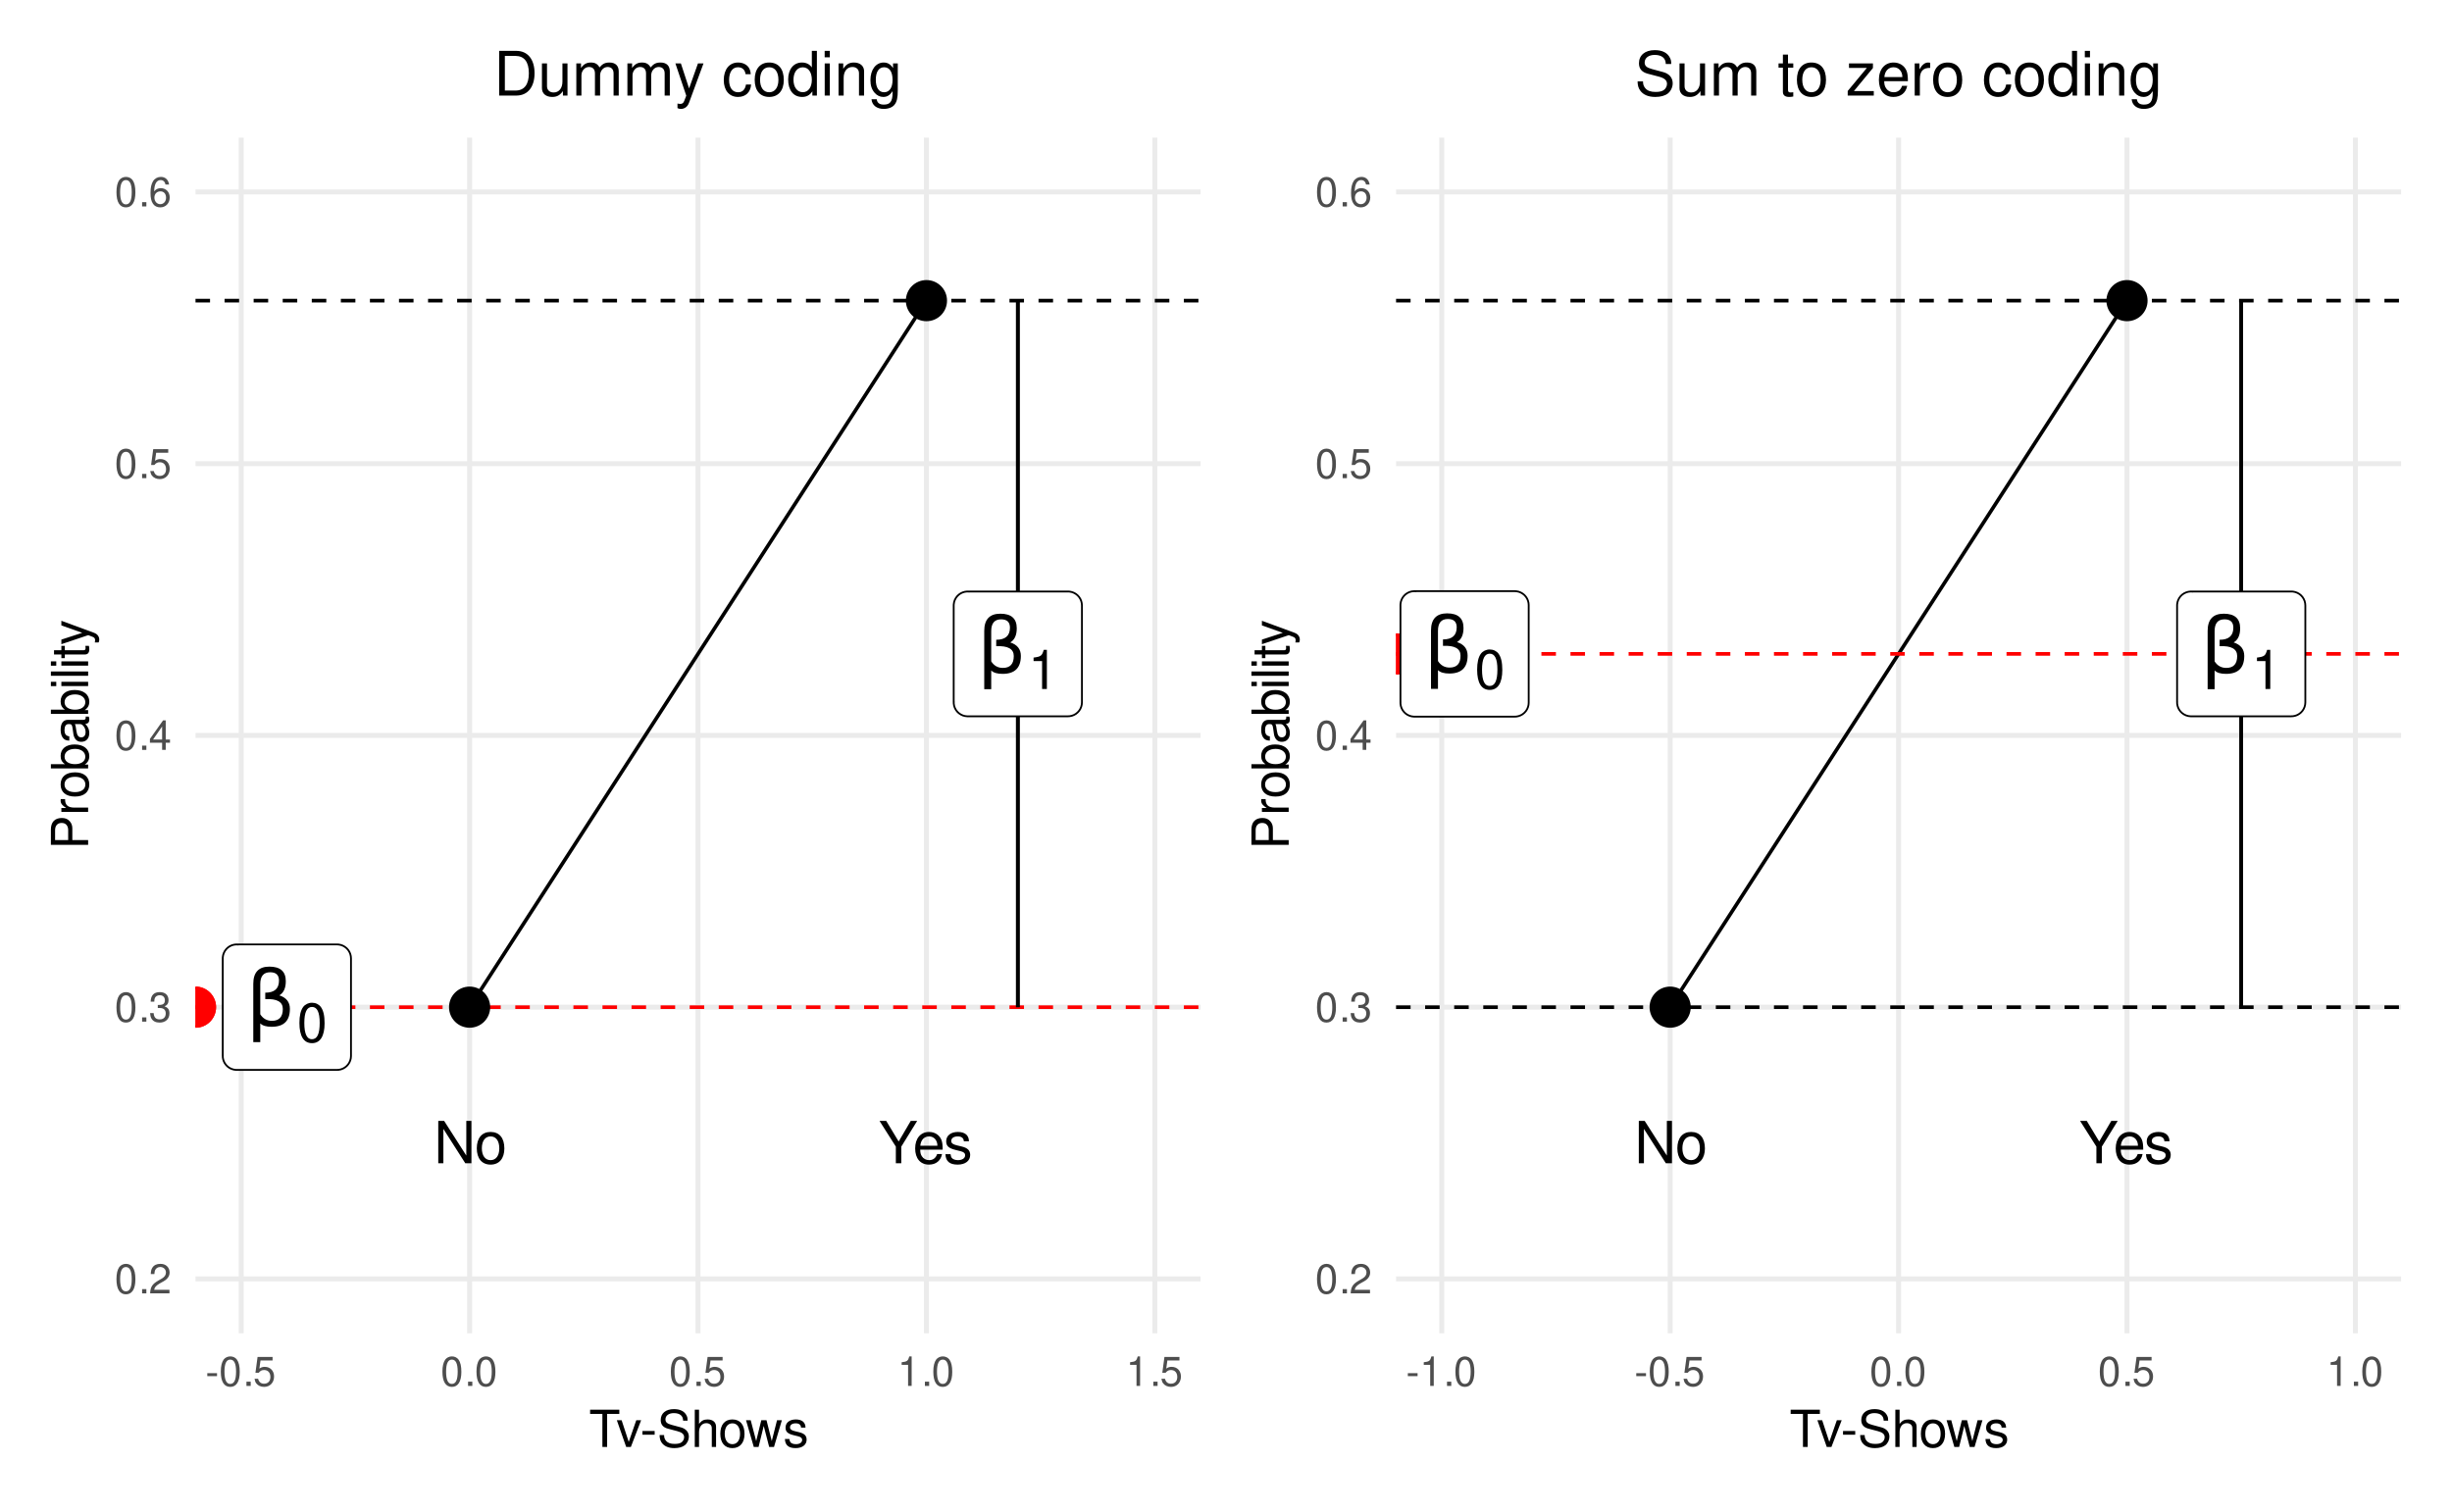 <?xml version="1.0" encoding="UTF-8"?>
<svg xmlns="http://www.w3.org/2000/svg" xmlns:xlink="http://www.w3.org/1999/xlink" width="720pt" height="444pt" viewBox="0 0 720 444" version="1.1">
<defs>
<g>
<symbol overflow="visible" id="glyph0-0">
<path style="stroke:none;" d=""/>
</symbol>
<symbol overflow="visible" id="glyph0-1">
<path style="stroke:none;" d="M 6.609 -4.891 L 11.281 -12.453 L 9.391 -12.453 L 5.844 -6.391 L 2.188 -12.453 L 0.219 -12.453 L 5.016 -4.891 L 5.016 0 L 6.609 0 Z M 6.609 -4.891 "/>
</symbol>
<symbol overflow="visible" id="glyph0-2">
<path style="stroke:none;" d="M 8.766 -4 C 8.766 -5.359 8.656 -6.188 8.406 -6.844 C 7.828 -8.312 6.453 -9.203 4.781 -9.203 C 2.281 -9.203 0.688 -7.312 0.688 -4.359 C 0.688 -1.406 2.219 0.391 4.75 0.391 C 6.797 0.391 8.219 -0.766 8.578 -2.719 L 7.141 -2.719 C 6.75 -1.531 5.938 -0.922 4.797 -0.922 C 3.891 -0.922 3.125 -1.328 2.641 -2.078 C 2.312 -2.594 2.188 -3.109 2.172 -4 Z M 2.203 -5.156 C 2.328 -6.812 3.328 -7.891 4.766 -7.891 C 6.219 -7.891 7.219 -6.766 7.219 -5.156 Z M 2.203 -5.156 "/>
</symbol>
<symbol overflow="visible" id="glyph0-3">
<path style="stroke:none;" d="M 7.484 -6.453 C 7.469 -8.219 6.297 -9.203 4.234 -9.203 C 2.156 -9.203 0.797 -8.125 0.797 -6.469 C 0.797 -5.078 1.516 -4.406 3.641 -3.891 L 4.969 -3.562 C 5.953 -3.328 6.359 -2.969 6.359 -2.344 C 6.359 -1.484 5.516 -0.922 4.266 -0.922 C 3.5 -0.922 2.859 -1.141 2.5 -1.516 C 2.266 -1.781 2.172 -2.031 2.078 -2.672 L 0.578 -2.672 C 0.656 -0.594 1.812 0.391 4.156 0.391 C 6.406 0.391 7.844 -0.719 7.844 -2.438 C 7.844 -3.781 7.094 -4.516 5.312 -4.938 L 3.938 -5.266 C 2.781 -5.531 2.281 -5.906 2.281 -6.547 C 2.281 -7.375 3.016 -7.891 4.188 -7.891 C 5.328 -7.891 5.938 -7.391 5.984 -6.453 Z M 7.484 -6.453 "/>
</symbol>
<symbol overflow="visible" id="glyph0-4">
<path style="stroke:none;" d="M 11.031 -12.453 L 9.531 -12.453 L 9.531 -2.266 L 3.016 -12.453 L 1.297 -12.453 L 1.297 0 L 2.797 0 L 2.797 -10.094 L 9.234 0 L 11.031 0 Z M 11.031 -12.453 "/>
</symbol>
<symbol overflow="visible" id="glyph0-5">
<path style="stroke:none;" d="M 4.641 -9.203 C 2.125 -9.203 0.609 -7.406 0.609 -4.406 C 0.609 -1.391 2.125 0.391 4.656 0.391 C 7.188 0.391 8.703 -1.406 8.703 -4.344 C 8.703 -7.453 7.234 -9.203 4.641 -9.203 Z M 4.656 -7.891 C 6.266 -7.891 7.219 -6.578 7.219 -4.359 C 7.219 -2.234 6.234 -0.922 4.656 -0.922 C 3.078 -0.922 2.094 -2.234 2.094 -4.406 C 2.094 -6.578 3.078 -7.891 4.656 -7.891 Z M 4.656 -7.891 "/>
</symbol>
<symbol overflow="visible" id="glyph1-0">
<path style="stroke:none;" d="M 1.141 4.031 L 1.141 -16.047 L 12.516 -16.047 L 12.516 4.031 Z M 2.406 2.75 L 11.25 2.75 L 11.25 -14.766 L 2.406 -14.766 Z M 2.406 2.75 "/>
</symbol>
<symbol overflow="visible" id="glyph1-1">
<path style="stroke:none;" d="M 4.188 -0.766 L 4.188 4.734 L 2.141 4.734 L 2.141 -12.375 C 2.141 -15.75 3.719 -17.438 6.875 -17.438 C 10.082 -17.438 11.688 -16.008 11.688 -13.156 C 11.688 -11.125 11.051 -9.738 9.781 -9 C 11.852 -8.332 12.891 -7.008 12.891 -5.031 C 12.891 -1.52 11.102 0.234 7.531 0.234 C 5.969 0.234 4.852 -0.098 4.188 -0.766 Z M 4.188 -3.438 C 5.008 -2.156 6.148 -1.516 7.609 -1.516 C 9.742 -1.516 10.812 -2.676 10.812 -5 C 10.812 -7.094 9.094 -8.055 5.656 -7.891 L 5.656 -9.781 C 8.344 -9.781 9.688 -10.969 9.688 -13.344 C 9.688 -14.969 8.82 -15.781 7.094 -15.781 C 5.156 -15.781 4.188 -14.625 4.188 -12.312 Z M 4.188 -3.438 "/>
</symbol>
<symbol overflow="visible" id="glyph2-0">
<path style="stroke:none;" d=""/>
</symbol>
<symbol overflow="visible" id="glyph2-1">
<path style="stroke:none;" d="M 4.391 -11.516 C 3.328 -11.516 2.375 -11.047 1.781 -10.266 C 1.047 -9.25 0.688 -7.719 0.688 -5.578 C 0.688 -1.688 1.953 0.359 4.391 0.359 C 6.781 0.359 8.078 -1.688 8.078 -5.484 C 8.078 -7.719 7.734 -9.219 6.984 -10.266 C 6.391 -11.062 5.453 -11.516 4.391 -11.516 Z M 4.391 -10.281 C 5.891 -10.281 6.641 -8.734 6.641 -5.609 C 6.641 -2.328 5.906 -0.797 4.344 -0.797 C 2.875 -0.797 2.125 -2.391 2.125 -5.562 C 2.125 -8.734 2.875 -10.281 4.391 -10.281 Z M 4.391 -10.281 "/>
</symbol>
<symbol overflow="visible" id="glyph2-2">
<path style="stroke:none;" d="M 4.125 -8.203 L 4.125 0 L 5.531 0 L 5.531 -11.516 L 4.609 -11.516 C 4.109 -9.75 3.797 -9.516 1.625 -9.234 L 1.625 -8.203 Z M 4.125 -8.203 "/>
</symbol>
<symbol overflow="visible" id="glyph3-0">
<path style="stroke:none;" d=""/>
</symbol>
<symbol overflow="visible" id="glyph3-1">
<path style="stroke:none;" d="M 3.297 -8.672 C 2.516 -8.672 1.781 -8.312 1.344 -7.734 C 0.797 -6.953 0.516 -5.812 0.516 -4.203 C 0.516 -1.266 1.469 0.281 3.297 0.281 C 5.094 0.281 6.078 -1.266 6.078 -4.125 C 6.078 -5.812 5.812 -6.938 5.25 -7.734 C 4.812 -8.328 4.109 -8.672 3.297 -8.672 Z M 3.297 -7.734 C 4.438 -7.734 5 -6.578 5 -4.219 C 5 -1.75 4.453 -0.594 3.281 -0.594 C 2.156 -0.594 1.594 -1.797 1.594 -4.188 C 1.594 -6.578 2.156 -7.734 3.297 -7.734 Z M 3.297 -7.734 "/>
</symbol>
<symbol overflow="visible" id="glyph3-2">
<path style="stroke:none;" d="M 2.297 -1.25 L 1.047 -1.25 L 1.047 0 L 2.297 0 Z M 2.297 -1.25 "/>
</symbol>
<symbol overflow="visible" id="glyph3-3">
<path style="stroke:none;" d="M 6.078 -1.047 L 1.594 -1.047 C 1.703 -1.766 2.094 -2.219 3.125 -2.859 L 4.328 -3.531 C 5.516 -4.188 6.125 -5.078 6.125 -6.141 C 6.125 -6.859 5.844 -7.531 5.344 -8 C 4.844 -8.453 4.219 -8.672 3.406 -8.672 C 2.328 -8.672 1.531 -8.297 1.062 -7.547 C 0.75 -7.094 0.625 -6.547 0.594 -5.672 L 1.656 -5.672 C 1.688 -6.266 1.766 -6.609 1.906 -6.906 C 2.188 -7.422 2.734 -7.75 3.375 -7.75 C 4.328 -7.75 5.047 -7.062 5.047 -6.125 C 5.047 -5.422 4.656 -4.828 3.906 -4.391 L 2.797 -3.75 C 1.016 -2.719 0.5 -1.906 0.406 -0.016 L 6.078 -0.016 Z M 6.078 -1.047 "/>
</symbol>
<symbol overflow="visible" id="glyph3-4">
<path style="stroke:none;" d="M 2.656 -4 L 3.234 -4 C 4.375 -4 4.984 -3.453 4.984 -2.406 C 4.984 -1.312 4.328 -0.656 3.234 -0.656 C 2.078 -0.656 1.516 -1.25 1.438 -2.516 L 0.391 -2.516 C 0.438 -1.828 0.547 -1.375 0.75 -0.984 C 1.203 -0.141 2.031 0.281 3.188 0.281 C 4.938 0.281 6.078 -0.781 6.078 -2.422 C 6.078 -3.531 5.656 -4.125 4.625 -4.484 C 5.422 -4.812 5.812 -5.406 5.812 -6.281 C 5.812 -7.781 4.844 -8.672 3.234 -8.672 C 1.516 -8.672 0.594 -7.719 0.562 -5.875 L 1.625 -5.875 C 1.625 -6.406 1.688 -6.703 1.812 -6.969 C 2.047 -7.469 2.578 -7.75 3.234 -7.75 C 4.172 -7.75 4.734 -7.188 4.734 -6.25 C 4.734 -5.641 4.531 -5.266 4.062 -5.062 C 3.766 -4.938 3.391 -4.891 2.656 -4.891 Z M 2.656 -4 "/>
</symbol>
<symbol overflow="visible" id="glyph3-5">
<path style="stroke:none;" d="M 3.922 -2.094 L 3.922 0 L 4.984 0 L 4.984 -2.094 L 6.234 -2.094 L 6.234 -3.047 L 4.984 -3.047 L 4.984 -8.672 L 4.203 -8.672 L 0.344 -3.219 L 0.344 -2.094 Z M 3.922 -3.047 L 1.266 -3.047 L 3.922 -6.875 Z M 3.922 -3.047 "/>
</symbol>
<symbol overflow="visible" id="glyph3-6">
<path style="stroke:none;" d="M 5.719 -8.516 L 1.312 -8.516 L 0.688 -3.875 L 1.656 -3.875 C 2.141 -4.469 2.562 -4.672 3.234 -4.672 C 4.375 -4.672 5.078 -3.891 5.078 -2.625 C 5.078 -1.406 4.375 -0.656 3.219 -0.656 C 2.297 -0.656 1.734 -1.125 1.469 -2.094 L 0.422 -2.094 C 0.562 -1.391 0.688 -1.062 0.938 -0.75 C 1.422 -0.094 2.281 0.281 3.234 0.281 C 4.953 0.281 6.156 -0.969 6.156 -2.766 C 6.156 -4.453 5.047 -5.609 3.406 -5.609 C 2.812 -5.609 2.328 -5.453 1.844 -5.094 L 2.172 -7.469 L 5.719 -7.469 Z M 5.719 -8.516 "/>
</symbol>
<symbol overflow="visible" id="glyph3-7">
<path style="stroke:none;" d="M 5.969 -6.422 C 5.766 -7.844 4.859 -8.672 3.562 -8.672 C 2.625 -8.672 1.781 -8.219 1.281 -7.438 C 0.75 -6.594 0.516 -5.531 0.516 -3.953 C 0.516 -2.5 0.719 -1.578 1.234 -0.797 C 1.688 -0.094 2.438 0.281 3.375 0.281 C 4.984 0.281 6.156 -0.938 6.156 -2.625 C 6.156 -4.219 5.078 -5.359 3.547 -5.359 C 2.719 -5.359 2.047 -5.047 1.594 -4.406 C 1.609 -6.547 2.281 -7.734 3.484 -7.734 C 4.234 -7.734 4.75 -7.266 4.922 -6.422 Z M 3.422 -4.422 C 4.438 -4.422 5.078 -3.703 5.078 -2.547 C 5.078 -1.453 4.359 -0.656 3.391 -0.656 C 2.406 -0.656 1.656 -1.484 1.656 -2.594 C 1.656 -3.672 2.375 -4.422 3.422 -4.422 Z M 3.422 -4.422 "/>
</symbol>
<symbol overflow="visible" id="glyph3-8">
<path style="stroke:none;" d="M 3.406 -3.75 L 0.547 -3.75 L 0.547 -2.875 L 3.406 -2.875 Z M 3.406 -3.75 "/>
</symbol>
<symbol overflow="visible" id="glyph3-9">
<path style="stroke:none;" d="M 3.109 -6.188 L 3.109 0 L 4.156 0 L 4.156 -8.672 L 3.469 -8.672 C 3.094 -7.344 2.859 -7.156 1.219 -6.953 L 1.219 -6.188 Z M 3.109 -6.188 "/>
</symbol>
<symbol overflow="visible" id="glyph4-0">
<path style="stroke:none;" d=""/>
</symbol>
<symbol overflow="visible" id="glyph4-1">
<path style="stroke:none;" d="M 5.312 -9.703 L 8.891 -9.703 L 8.891 -10.938 L 0.312 -10.938 L 0.312 -9.703 L 3.922 -9.703 L 3.922 0 L 5.312 0 Z M 5.312 -9.703 "/>
</symbol>
<symbol overflow="visible" id="glyph4-2">
<path style="stroke:none;" d="M 4.281 0 L 7.297 -7.859 L 5.875 -7.859 L 3.656 -1.484 L 1.562 -7.859 L 0.156 -7.859 L 2.906 0 Z M 4.281 0 "/>
</symbol>
<symbol overflow="visible" id="glyph4-3">
<path style="stroke:none;" d="M 4.266 -4.688 L 0.688 -4.688 L 0.688 -3.594 L 4.266 -3.594 Z M 4.266 -4.688 "/>
</symbol>
<symbol overflow="visible" id="glyph4-4">
<path style="stroke:none;" d="M 8.938 -7.719 C 8.938 -8.469 8.891 -8.688 8.656 -9.188 C 8.062 -10.453 6.781 -11.109 4.938 -11.109 C 2.531 -11.109 1.047 -9.891 1.047 -7.906 C 1.047 -6.562 1.75 -5.734 3.188 -5.359 L 5.906 -4.641 C 7.312 -4.281 7.922 -3.719 7.922 -2.859 C 7.922 -2.281 7.609 -1.688 7.141 -1.344 C 6.703 -1.031 6.016 -0.891 5.125 -0.891 C 3.938 -0.891 3.141 -1.172 2.609 -1.797 C 2.203 -2.281 2.031 -2.812 2.047 -3.484 L 0.719 -3.484 C 0.734 -2.469 0.938 -1.812 1.359 -1.219 C 2.109 -0.188 3.375 0.344 5.047 0.344 C 6.344 0.344 7.406 0.047 8.109 -0.5 C 8.844 -1.078 9.312 -2.062 9.312 -3 C 9.312 -4.344 8.469 -5.344 6.984 -5.75 L 4.25 -6.484 C 2.922 -6.844 2.438 -7.266 2.438 -8.094 C 2.438 -9.203 3.422 -9.938 4.891 -9.938 C 6.625 -9.938 7.609 -9.172 7.625 -7.719 Z M 8.938 -7.719 "/>
</symbol>
<symbol overflow="visible" id="glyph4-5">
<path style="stroke:none;" d="M 1.047 -10.938 L 1.047 0 L 2.297 0 L 2.297 -4.328 C 2.297 -5.938 3.141 -6.984 4.422 -6.984 C 4.844 -6.984 5.234 -6.875 5.531 -6.641 C 5.891 -6.375 6.047 -6 6.047 -5.438 L 6.047 0 L 7.297 0 L 7.297 -5.938 C 7.297 -7.266 6.344 -8.078 4.812 -8.078 C 3.703 -8.078 3.031 -7.734 2.297 -6.781 L 2.297 -10.938 Z M 1.047 -10.938 "/>
</symbol>
<symbol overflow="visible" id="glyph4-6">
<path style="stroke:none;" d="M 4.078 -8.078 C 1.859 -8.078 0.547 -6.516 0.547 -3.875 C 0.547 -1.219 1.859 0.344 4.094 0.344 C 6.312 0.344 7.656 -1.234 7.656 -3.812 C 7.656 -6.547 6.359 -8.078 4.078 -8.078 Z M 4.094 -6.938 C 5.5 -6.938 6.344 -5.781 6.344 -3.828 C 6.344 -1.969 5.469 -0.812 4.094 -0.812 C 2.703 -0.812 1.844 -1.969 1.844 -3.875 C 1.844 -5.781 2.703 -6.938 4.094 -6.938 Z M 4.094 -6.938 "/>
</symbol>
<symbol overflow="visible" id="glyph4-7">
<path style="stroke:none;" d="M 8.312 0 L 10.625 -7.859 L 9.203 -7.859 L 7.656 -1.734 L 6.109 -7.859 L 4.578 -7.859 L 3.078 -1.734 L 1.469 -7.859 L 0.094 -7.859 L 2.375 0 L 3.781 0 L 5.297 -6.172 L 6.891 0 Z M 8.312 0 "/>
</symbol>
<symbol overflow="visible" id="glyph4-8">
<path style="stroke:none;" d="M 6.562 -5.672 C 6.562 -7.219 5.531 -8.078 3.719 -8.078 C 1.891 -8.078 0.703 -7.141 0.703 -5.688 C 0.703 -4.453 1.328 -3.875 3.188 -3.422 L 4.359 -3.141 C 5.234 -2.922 5.578 -2.609 5.578 -2.062 C 5.578 -1.312 4.844 -0.812 3.75 -0.812 C 3.078 -0.812 2.5 -1 2.188 -1.328 C 2 -1.562 1.906 -1.781 1.828 -2.344 L 0.516 -2.344 C 0.562 -0.531 1.594 0.344 3.641 0.344 C 5.625 0.344 6.891 -0.625 6.891 -2.141 C 6.891 -3.312 6.219 -3.953 4.672 -4.328 L 3.469 -4.625 C 2.438 -4.859 2.016 -5.188 2.016 -5.75 C 2.016 -6.484 2.656 -6.938 3.672 -6.938 C 4.688 -6.938 5.219 -6.5 5.25 -5.672 Z M 6.562 -5.672 "/>
</symbol>
<symbol overflow="visible" id="glyph5-0">
<path style="stroke:none;" d=""/>
</symbol>
<symbol overflow="visible" id="glyph5-1">
<path style="stroke:none;" d="M -4.641 -2.766 L -4.641 -6.188 C -4.641 -7.047 -4.891 -7.719 -5.422 -8.312 C -6.016 -8.969 -6.719 -9.25 -7.719 -9.25 C -9.781 -9.25 -10.938 -8.047 -10.938 -5.875 L -10.938 -1.359 L 0 -1.359 L 0 -2.766 Z M -5.859 -2.766 L -9.703 -2.766 L -9.703 -5.672 C -9.703 -7 -8.984 -7.797 -7.781 -7.797 C -6.578 -7.797 -5.859 -7 -5.859 -5.672 Z M -5.859 -2.766 "/>
</symbol>
<symbol overflow="visible" id="glyph5-2">
<path style="stroke:none;" d="M -7.859 -1.031 L 0 -1.031 L 0 -2.297 L -4.078 -2.297 C -5.969 -2.312 -6.812 -3.094 -6.766 -4.812 L -8.047 -4.812 C -8.062 -4.609 -8.078 -4.484 -8.078 -4.328 C -8.078 -3.531 -7.609 -2.906 -6.438 -2.188 L -7.859 -2.188 Z M -7.859 -1.031 "/>
</symbol>
<symbol overflow="visible" id="glyph5-3">
<path style="stroke:none;" d="M -8.078 -4.078 C -8.078 -1.859 -6.516 -0.547 -3.875 -0.547 C -1.219 -0.547 0.344 -1.859 0.344 -4.094 C 0.344 -6.312 -1.234 -7.656 -3.812 -7.656 C -6.547 -7.656 -8.078 -6.359 -8.078 -4.078 Z M -6.938 -4.094 C -6.938 -5.5 -5.781 -6.344 -3.828 -6.344 C -1.969 -6.344 -0.812 -5.469 -0.812 -4.094 C -0.812 -2.703 -1.969 -1.844 -3.875 -1.844 C -5.781 -1.844 -6.938 -2.703 -6.938 -4.094 Z M -6.938 -4.094 "/>
</symbol>
<symbol overflow="visible" id="glyph5-4">
<path style="stroke:none;" d="M -10.938 -0.812 L 0 -0.812 L 0 -1.938 L -1 -1.938 C -0.094 -2.531 0.344 -3.328 0.344 -4.422 C 0.344 -6.5 -1.344 -7.844 -3.953 -7.844 C -6.516 -7.844 -8.078 -6.562 -8.078 -4.484 C -8.078 -3.406 -7.688 -2.641 -6.797 -2.062 L -10.938 -2.062 Z M -6.922 -4.25 C -6.922 -5.641 -5.703 -6.547 -3.828 -6.547 C -2.047 -6.547 -0.828 -5.609 -0.828 -4.25 C -0.828 -2.906 -2.031 -2.062 -3.875 -2.062 C -5.719 -2.062 -6.922 -2.906 -6.922 -4.25 Z M -6.922 -4.25 "/>
</symbol>
<symbol overflow="visible" id="glyph5-5">
<path style="stroke:none;" d="M -0.734 -8.031 C -0.703 -7.891 -0.703 -7.828 -0.703 -7.75 C -0.703 -7.312 -0.938 -7.078 -1.312 -7.078 L -5.938 -7.078 C -7.328 -7.078 -8.078 -6.062 -8.078 -4.125 C -8.078 -2.969 -7.75 -2.062 -7.172 -1.516 C -6.766 -1.156 -6.312 -1 -5.531 -0.969 L -5.531 -2.234 C -6.5 -2.344 -6.938 -2.906 -6.938 -4.078 C -6.938 -5.219 -6.516 -5.828 -5.766 -5.828 L -5.438 -5.828 C -4.891 -5.812 -4.688 -5.547 -4.562 -4.531 C -4.328 -2.766 -4.281 -2.484 -4.078 -2.016 C -3.688 -1.094 -3 -0.625 -1.984 -0.625 C -0.562 -0.625 0.344 -1.625 0.344 -3.203 C 0.344 -4.203 0 -5 -0.812 -5.875 C 0 -5.969 0.344 -6.359 0.344 -7.172 C 0.344 -7.438 0.312 -7.609 0.203 -8.031 Z M -2.469 -5.828 C -2.062 -5.828 -1.797 -5.719 -1.453 -5.344 C -0.984 -4.828 -0.75 -4.219 -0.75 -3.484 C -0.75 -2.5 -1.219 -1.938 -2.016 -1.938 C -2.828 -1.938 -3.25 -2.469 -3.453 -3.828 C -3.625 -5.156 -3.688 -5.422 -3.891 -5.828 Z M -2.469 -5.828 "/>
</symbol>
<symbol overflow="visible" id="glyph5-6">
<path style="stroke:none;" d="M -7.859 -2.25 L -7.859 -1 L 0 -1 L 0 -2.25 Z M -10.938 -2.25 L -10.938 -0.984 L -9.359 -0.984 L -9.359 -2.25 Z M -10.938 -2.25 "/>
</symbol>
<symbol overflow="visible" id="glyph5-7">
<path style="stroke:none;" d="M -10.938 -2.281 L -10.938 -1.016 L 0 -1.016 L 0 -2.281 Z M -10.938 -2.281 "/>
</symbol>
<symbol overflow="visible" id="glyph5-8">
<path style="stroke:none;" d="M -7.859 -3.812 L -7.859 -2.516 L -10.016 -2.516 L -10.016 -1.281 L -7.859 -1.281 L -7.859 -0.203 L -6.844 -0.203 L -6.844 -1.281 L -0.906 -1.281 C -0.094 -1.281 0.344 -1.812 0.344 -2.797 C 0.344 -3.125 0.312 -3.391 0.234 -3.812 L -0.812 -3.812 C -0.766 -3.625 -0.75 -3.469 -0.75 -3.203 C -0.75 -2.672 -0.906 -2.516 -1.453 -2.516 L -6.844 -2.516 L -6.844 -3.812 Z M -7.859 -3.812 "/>
</symbol>
<symbol overflow="visible" id="glyph5-9">
<path style="stroke:none;" d="M -7.859 -5.812 L -1.734 -3.641 L -7.859 -1.641 L -7.859 -0.297 L 0.031 -2.953 L 1.281 -2.469 C 1.828 -2.266 2.047 -2 2.047 -1.469 C 2.047 -1.266 2.016 -1.078 1.953 -0.812 L 3.078 -0.812 C 3.203 -1.062 3.266 -1.312 3.266 -1.656 C 3.266 -2.062 3.141 -2.484 2.891 -2.812 C 2.609 -3.203 2.281 -3.438 1.656 -3.672 L -7.859 -7.172 Z M -7.859 -5.812 "/>
</symbol>
<symbol overflow="visible" id="glyph6-0">
<path style="stroke:none;" d=""/>
</symbol>
<symbol overflow="visible" id="glyph6-1">
<path style="stroke:none;" d="M 1.609 0 L 6.656 0 C 9.969 0 12 -2.484 12 -6.562 C 12 -10.641 9.984 -13.125 6.656 -13.125 L 1.609 -13.125 Z M 3.281 -1.469 L 3.281 -11.641 L 6.375 -11.641 C 8.969 -11.641 10.328 -9.906 10.328 -6.547 C 10.328 -3.219 8.969 -1.469 6.375 -1.469 Z M 3.281 -1.469 "/>
</symbol>
<symbol overflow="visible" id="glyph6-2">
<path style="stroke:none;" d="M 8.672 0 L 8.672 -9.438 L 7.188 -9.438 L 7.188 -4.094 C 7.188 -2.156 6.172 -0.906 4.609 -0.906 C 3.422 -0.906 2.656 -1.625 2.656 -2.75 L 2.656 -9.438 L 1.172 -9.438 L 1.172 -2.156 C 1.172 -0.594 2.344 0.406 4.172 0.406 C 5.562 0.406 6.438 -0.078 7.328 -1.312 L 7.328 0 Z M 8.672 0 "/>
</symbol>
<symbol overflow="visible" id="glyph6-3">
<path style="stroke:none;" d="M 1.266 -9.438 L 1.266 0 L 2.766 0 L 2.766 -5.922 C 2.766 -7.297 3.766 -8.391 4.984 -8.391 C 6.109 -8.391 6.734 -7.703 6.734 -6.5 L 6.734 0 L 8.25 0 L 8.25 -5.922 C 8.25 -7.297 9.234 -8.391 10.453 -8.391 C 11.562 -8.391 12.203 -7.688 12.203 -6.5 L 12.203 0 L 13.719 0 L 13.719 -7.078 C 13.719 -8.766 12.75 -9.703 10.984 -9.703 C 9.719 -9.703 8.969 -9.328 8.078 -8.266 C 7.531 -9.266 6.766 -9.703 5.547 -9.703 C 4.281 -9.703 3.438 -9.234 2.641 -8.094 L 2.641 -9.438 Z M 1.266 -9.438 "/>
</symbol>
<symbol overflow="visible" id="glyph6-4">
<path style="stroke:none;" d="M 6.984 -9.438 L 4.375 -2.094 L 1.969 -9.438 L 0.359 -9.438 L 3.547 0.031 L 2.969 1.531 C 2.719 2.203 2.391 2.453 1.766 2.453 C 1.516 2.453 1.297 2.406 0.969 2.344 L 0.969 3.688 C 1.281 3.859 1.578 3.922 1.984 3.922 C 2.469 3.922 2.984 3.766 3.391 3.469 C 3.859 3.125 4.125 2.734 4.406 1.984 L 8.609 -9.438 Z M 6.984 -9.438 "/>
</symbol>
<symbol overflow="visible" id="glyph6-5">
<path style="stroke:none;" d=""/>
</symbol>
<symbol overflow="visible" id="glyph6-6">
<path style="stroke:none;" d="M 8.484 -6.266 C 8.406 -7.188 8.203 -7.781 7.844 -8.297 C 7.203 -9.188 6.062 -9.703 4.75 -9.703 C 2.203 -9.703 0.562 -7.688 0.562 -4.547 C 0.562 -1.516 2.172 0.406 4.734 0.406 C 6.984 0.406 8.406 -0.938 8.594 -3.234 L 7.078 -3.234 C 6.828 -1.734 6.047 -0.969 4.766 -0.969 C 3.109 -0.969 2.125 -2.328 2.125 -4.547 C 2.125 -6.906 3.094 -8.312 4.734 -8.312 C 6 -8.312 6.781 -7.578 6.969 -6.266 Z M 8.484 -6.266 "/>
</symbol>
<symbol overflow="visible" id="glyph6-7">
<path style="stroke:none;" d="M 4.891 -9.703 C 2.234 -9.703 0.641 -7.812 0.641 -4.641 C 0.641 -1.453 2.234 0.406 4.906 0.406 C 7.578 0.406 9.188 -1.469 9.188 -4.578 C 9.188 -7.844 7.625 -9.703 4.891 -9.703 Z M 4.906 -8.312 C 6.609 -8.312 7.609 -6.938 7.609 -4.594 C 7.609 -2.359 6.562 -0.969 4.906 -0.969 C 3.234 -0.969 2.219 -2.359 2.219 -4.641 C 2.219 -6.938 3.234 -8.312 4.906 -8.312 Z M 4.906 -8.312 "/>
</symbol>
<symbol overflow="visible" id="glyph6-8">
<path style="stroke:none;" d="M 8.906 -13.125 L 7.422 -13.125 L 7.422 -8.25 C 6.781 -9.203 5.781 -9.703 4.516 -9.703 C 2.062 -9.703 0.469 -7.734 0.469 -4.734 C 0.469 -1.547 2.016 0.406 4.578 0.406 C 5.875 0.406 6.766 -0.078 7.578 -1.234 L 7.578 0 L 8.906 0 Z M 4.766 -8.297 C 6.391 -8.297 7.422 -6.875 7.422 -4.609 C 7.422 -2.438 6.375 -0.984 4.781 -0.984 C 3.125 -0.984 2.031 -2.453 2.031 -4.641 C 2.031 -6.844 3.125 -8.297 4.766 -8.297 Z M 4.766 -8.297 "/>
</symbol>
<symbol overflow="visible" id="glyph6-9">
<path style="stroke:none;" d="M 2.703 -9.438 L 1.203 -9.438 L 1.203 0 L 2.703 0 Z M 2.703 -13.125 L 1.188 -13.125 L 1.188 -11.234 L 2.703 -11.234 Z M 2.703 -13.125 "/>
</symbol>
<symbol overflow="visible" id="glyph6-10">
<path style="stroke:none;" d="M 1.266 -9.438 L 1.266 0 L 2.766 0 L 2.766 -5.203 C 2.766 -7.125 3.781 -8.391 5.328 -8.391 C 6.516 -8.391 7.266 -7.672 7.266 -6.531 L 7.266 0 L 8.766 0 L 8.766 -7.125 C 8.766 -8.688 7.594 -9.703 5.781 -9.703 C 4.375 -9.703 3.469 -9.156 2.641 -7.844 L 2.641 -9.438 Z M 1.266 -9.438 "/>
</symbol>
<symbol overflow="visible" id="glyph6-11">
<path style="stroke:none;" d="M 7.266 -9.438 L 7.266 -8.062 C 6.516 -9.203 5.688 -9.703 4.5 -9.703 C 2.219 -9.703 0.625 -7.578 0.625 -4.547 C 0.625 -2.969 1.016 -1.812 1.812 -0.859 C 2.516 -0.031 3.422 0.406 4.391 0.406 C 5.531 0.406 6.344 -0.094 7.125 -1.281 L 7.125 -0.797 C 7.125 1.734 6.422 2.656 4.547 2.656 C 3.281 2.656 2.609 2.156 2.469 1.078 L 0.938 1.078 C 1.078 2.828 2.469 3.922 4.516 3.922 C 5.906 3.922 7.062 3.469 7.672 2.719 C 8.391 1.844 8.656 0.672 8.656 -1.547 L 8.656 -9.438 Z M 4.641 -8.312 C 6.234 -8.312 7.125 -6.984 7.125 -4.594 C 7.125 -2.297 6.203 -0.969 4.641 -0.969 C 3.094 -0.969 2.203 -2.328 2.203 -4.641 C 2.203 -6.953 3.094 -8.312 4.641 -8.312 Z M 4.641 -8.312 "/>
</symbol>
<symbol overflow="visible" id="glyph6-12">
<path style="stroke:none;" d="M 10.734 -9.266 C 10.734 -10.172 10.672 -10.422 10.391 -11.031 C 9.672 -12.547 8.141 -13.344 5.922 -13.344 C 3.047 -13.344 1.266 -11.859 1.266 -9.484 C 1.266 -7.891 2.109 -6.875 3.828 -6.422 L 7.094 -5.562 C 8.766 -5.125 9.5 -4.469 9.5 -3.438 C 9.5 -2.734 9.125 -2.016 8.562 -1.625 C 8.047 -1.234 7.219 -1.062 6.156 -1.062 C 4.719 -1.062 3.766 -1.406 3.125 -2.156 C 2.641 -2.734 2.438 -3.359 2.453 -4.172 L 0.859 -4.172 C 0.875 -2.969 1.109 -2.172 1.641 -1.453 C 2.531 -0.219 4.047 0.406 6.047 0.406 C 7.609 0.406 8.891 0.047 9.734 -0.594 C 10.625 -1.297 11.172 -2.469 11.172 -3.594 C 11.172 -5.219 10.172 -6.406 8.391 -6.891 L 5.094 -7.781 C 3.516 -8.203 2.938 -8.719 2.938 -9.719 C 2.938 -11.047 4.109 -11.938 5.875 -11.938 C 7.953 -11.938 9.125 -11 9.141 -9.266 Z M 10.734 -9.266 "/>
</symbol>
<symbol overflow="visible" id="glyph6-13">
<path style="stroke:none;" d="M 4.578 -9.438 L 3.031 -9.438 L 3.031 -12.031 L 1.531 -12.031 L 1.531 -9.438 L 0.25 -9.438 L 0.25 -8.203 L 1.531 -8.203 L 1.531 -1.078 C 1.531 -0.109 2.172 0.406 3.344 0.406 C 3.75 0.406 4.062 0.375 4.578 0.281 L 4.578 -0.969 C 4.359 -0.922 4.156 -0.906 3.859 -0.906 C 3.203 -0.906 3.031 -1.078 3.031 -1.75 L 3.031 -8.203 L 4.578 -8.203 Z M 4.578 -9.438 "/>
</symbol>
<symbol overflow="visible" id="glyph6-14">
<path style="stroke:none;" d="M 7.969 -9.438 L 0.938 -9.438 L 0.938 -8.125 L 6.188 -8.125 L 0.562 -1.344 L 0.562 0 L 8.219 0 L 8.219 -1.312 L 2.375 -1.312 L 7.969 -8.094 Z M 7.969 -9.438 "/>
</symbol>
<symbol overflow="visible" id="glyph6-15">
<path style="stroke:none;" d="M 9.234 -4.219 C 9.234 -5.656 9.125 -6.516 8.859 -7.219 C 8.25 -8.766 6.797 -9.703 5.047 -9.703 C 2.406 -9.703 0.719 -7.703 0.719 -4.594 C 0.719 -1.469 2.344 0.406 5 0.406 C 7.156 0.406 8.656 -0.812 9.031 -2.859 L 7.531 -2.859 C 7.109 -1.625 6.266 -0.969 5.062 -0.969 C 4.109 -0.969 3.297 -1.406 2.797 -2.203 C 2.438 -2.734 2.297 -3.281 2.281 -4.219 Z M 2.328 -5.438 C 2.453 -7.188 3.516 -8.312 5.016 -8.312 C 6.547 -8.312 7.609 -7.125 7.609 -5.438 Z M 2.328 -5.438 "/>
</symbol>
<symbol overflow="visible" id="glyph6-16">
<path style="stroke:none;" d="M 1.234 -9.438 L 1.234 0 L 2.75 0 L 2.75 -4.891 C 2.766 -7.156 3.703 -8.172 5.781 -8.125 L 5.781 -9.641 C 5.531 -9.688 5.375 -9.703 5.203 -9.703 C 4.234 -9.703 3.484 -9.125 2.625 -7.719 L 2.625 -9.438 Z M 1.234 -9.438 "/>
</symbol>
</g>
<clipPath id="clip1">
  <path d="M 57.406 374 L 352.531 374 L 352.531 377 L 57.406 377 Z M 57.406 374 "/>
</clipPath>
<clipPath id="clip2">
  <path d="M 57.406 295 L 352.531 295 L 352.531 297 L 57.406 297 Z M 57.406 295 "/>
</clipPath>
<clipPath id="clip3">
  <path d="M 57.406 215 L 352.531 215 L 352.531 217 L 57.406 217 Z M 57.406 215 "/>
</clipPath>
<clipPath id="clip4">
  <path d="M 57.406 135 L 352.531 135 L 352.531 137 L 57.406 137 Z M 57.406 135 "/>
</clipPath>
<clipPath id="clip5">
  <path d="M 57.406 55 L 352.531 55 L 352.531 58 L 57.406 58 Z M 57.406 55 "/>
</clipPath>
<clipPath id="clip6">
  <path d="M 70 40.414 L 72 40.414 L 72 391.594 L 70 391.594 Z M 70 40.414 "/>
</clipPath>
<clipPath id="clip7">
  <path d="M 137 40.414 L 139 40.414 L 139 391.594 L 137 391.594 Z M 137 40.414 "/>
</clipPath>
<clipPath id="clip8">
  <path d="M 204 40.414 L 206 40.414 L 206 391.594 L 204 391.594 Z M 204 40.414 "/>
</clipPath>
<clipPath id="clip9">
  <path d="M 271 40.414 L 273 40.414 L 273 391.594 L 271 391.594 Z M 271 40.414 "/>
</clipPath>
<clipPath id="clip10">
  <path d="M 338 40.414 L 340 40.414 L 340 391.594 L 338 391.594 Z M 338 40.414 "/>
</clipPath>
<clipPath id="clip11">
  <path d="M 57.406 87 L 352.531 87 L 352.531 89 L 57.406 89 Z M 57.406 87 "/>
</clipPath>
<clipPath id="clip12">
  <path d="M 57.406 295 L 352.531 295 L 352.531 297 L 57.406 297 Z M 57.406 295 "/>
</clipPath>
<clipPath id="clip13">
  <path d="M 57.406 290 L 64 290 L 64 302 L 57.406 302 Z M 57.406 290 "/>
</clipPath>
<clipPath id="clip14">
  <path d="M 57.406 289 L 64 289 L 64 302 L 57.406 302 Z M 57.406 289 "/>
</clipPath>
<clipPath id="clip15">
  <path d="M 57.406 290 L 64 290 L 64 302 L 57.406 302 Z M 57.406 290 "/>
</clipPath>
<clipPath id="clip16">
  <path d="M 57.406 289 L 64 289 L 64 302 L 57.406 302 Z M 57.406 289 "/>
</clipPath>
<clipPath id="clip17">
  <path d="M 409.934 374 L 705.059 374 L 705.059 377 L 409.934 377 Z M 409.934 374 "/>
</clipPath>
<clipPath id="clip18">
  <path d="M 409.934 295 L 705.059 295 L 705.059 297 L 409.934 297 Z M 409.934 295 "/>
</clipPath>
<clipPath id="clip19">
  <path d="M 409.934 215 L 705.059 215 L 705.059 217 L 409.934 217 Z M 409.934 215 "/>
</clipPath>
<clipPath id="clip20">
  <path d="M 409.934 135 L 705.059 135 L 705.059 137 L 409.934 137 Z M 409.934 135 "/>
</clipPath>
<clipPath id="clip21">
  <path d="M 409.934 55 L 705.059 55 L 705.059 58 L 409.934 58 Z M 409.934 55 "/>
</clipPath>
<clipPath id="clip22">
  <path d="M 422 40.414 L 425 40.414 L 425 391.594 L 422 391.594 Z M 422 40.414 "/>
</clipPath>
<clipPath id="clip23">
  <path d="M 489 40.414 L 492 40.414 L 492 391.594 L 489 391.594 Z M 489 40.414 "/>
</clipPath>
<clipPath id="clip24">
  <path d="M 556 40.414 L 559 40.414 L 559 391.594 L 556 391.594 Z M 556 40.414 "/>
</clipPath>
<clipPath id="clip25">
  <path d="M 623 40.414 L 626 40.414 L 626 391.594 L 623 391.594 Z M 623 40.414 "/>
</clipPath>
<clipPath id="clip26">
  <path d="M 690 40.414 L 693 40.414 L 693 391.594 L 690 391.594 Z M 690 40.414 "/>
</clipPath>
<clipPath id="clip27">
  <path d="M 409.934 87 L 705.059 87 L 705.059 89 L 409.934 89 Z M 409.934 87 "/>
</clipPath>
<clipPath id="clip28">
  <path d="M 409.934 295 L 705.059 295 L 705.059 297 L 409.934 297 Z M 409.934 295 "/>
</clipPath>
<clipPath id="clip29">
  <path d="M 409.934 191 L 705.059 191 L 705.059 193 L 409.934 193 Z M 409.934 191 "/>
</clipPath>
<clipPath id="clip30">
  <path d="M 409.934 186 L 416 186 L 416 198 L 409.934 198 Z M 409.934 186 "/>
</clipPath>
<clipPath id="clip31">
  <path d="M 409.934 186 L 416 186 L 416 199 L 409.934 199 Z M 409.934 186 "/>
</clipPath>
<clipPath id="clip32">
  <path d="M 409.934 186 L 416 186 L 416 198 L 409.934 198 Z M 409.934 186 "/>
</clipPath>
<clipPath id="clip33">
  <path d="M 409.934 186 L 416 186 L 416 199 L 409.934 199 Z M 409.934 186 "/>
</clipPath>
</defs>
<g id="surface209">
<rect x="0" y="0" width="720" height="444" style="fill:rgb(100%,100%,100%);fill-opacity:1;stroke:none;"/>
<g clip-path="url(#clip1)" clip-rule="nonzero">
<path style="fill:none;stroke-width:1.455;stroke-linecap:butt;stroke-linejoin:round;stroke:rgb(92.157%,92.157%,92.157%);stroke-opacity:1;stroke-miterlimit:10;" d="M 57.406 375.633 L 352.527 375.633 "/>
</g>
<g clip-path="url(#clip2)" clip-rule="nonzero">
<path style="fill:none;stroke-width:1.455;stroke-linecap:butt;stroke-linejoin:round;stroke:rgb(92.157%,92.157%,92.157%);stroke-opacity:1;stroke-miterlimit:10;" d="M 57.406 295.82 L 352.527 295.82 "/>
</g>
<g clip-path="url(#clip3)" clip-rule="nonzero">
<path style="fill:none;stroke-width:1.455;stroke-linecap:butt;stroke-linejoin:round;stroke:rgb(92.157%,92.157%,92.157%);stroke-opacity:1;stroke-miterlimit:10;" d="M 57.406 216.004 L 352.527 216.004 "/>
</g>
<g clip-path="url(#clip4)" clip-rule="nonzero">
<path style="fill:none;stroke-width:1.455;stroke-linecap:butt;stroke-linejoin:round;stroke:rgb(92.157%,92.157%,92.157%);stroke-opacity:1;stroke-miterlimit:10;" d="M 57.406 136.191 L 352.527 136.191 "/>
</g>
<g clip-path="url(#clip5)" clip-rule="nonzero">
<path style="fill:none;stroke-width:1.455;stroke-linecap:butt;stroke-linejoin:round;stroke:rgb(92.157%,92.157%,92.157%);stroke-opacity:1;stroke-miterlimit:10;" d="M 57.406 56.379 L 352.527 56.379 "/>
</g>
<g clip-path="url(#clip6)" clip-rule="nonzero">
<path style="fill:none;stroke-width:1.455;stroke-linecap:butt;stroke-linejoin:round;stroke:rgb(92.157%,92.157%,92.157%);stroke-opacity:1;stroke-miterlimit:10;" d="M 70.82 391.594 L 70.82 40.414 "/>
</g>
<g clip-path="url(#clip7)" clip-rule="nonzero">
<path style="fill:none;stroke-width:1.455;stroke-linecap:butt;stroke-linejoin:round;stroke:rgb(92.157%,92.157%,92.157%);stroke-opacity:1;stroke-miterlimit:10;" d="M 137.895 391.594 L 137.895 40.414 "/>
</g>
<g clip-path="url(#clip8)" clip-rule="nonzero">
<path style="fill:none;stroke-width:1.455;stroke-linecap:butt;stroke-linejoin:round;stroke:rgb(92.157%,92.157%,92.157%);stroke-opacity:1;stroke-miterlimit:10;" d="M 204.965 391.594 L 204.965 40.414 "/>
</g>
<g clip-path="url(#clip9)" clip-rule="nonzero">
<path style="fill:none;stroke-width:1.455;stroke-linecap:butt;stroke-linejoin:round;stroke:rgb(92.157%,92.157%,92.157%);stroke-opacity:1;stroke-miterlimit:10;" d="M 272.039 391.594 L 272.039 40.414 "/>
</g>
<g clip-path="url(#clip10)" clip-rule="nonzero">
<path style="fill:none;stroke-width:1.455;stroke-linecap:butt;stroke-linejoin:round;stroke:rgb(92.157%,92.157%,92.157%);stroke-opacity:1;stroke-miterlimit:10;" d="M 339.113 391.594 L 339.113 40.414 "/>
</g>
<g clip-path="url(#clip11)" clip-rule="nonzero">
<path style="fill:none;stroke-width:1.067;stroke-linecap:butt;stroke-linejoin:round;stroke:rgb(0%,0%,0%);stroke-opacity:1;stroke-dasharray:4.268,4.268;stroke-miterlimit:10;" d="M 57.406 88.305 L 352.527 88.305 "/>
</g>
<g clip-path="url(#clip12)" clip-rule="nonzero">
<path style="fill:none;stroke-width:1.067;stroke-linecap:butt;stroke-linejoin:round;stroke:rgb(100%,0%,0%);stroke-opacity:1;stroke-dasharray:4.268,4.268;stroke-miterlimit:10;" d="M 57.406 295.82 L 352.527 295.82 "/>
</g>
<path style="fill-rule:nonzero;fill:rgb(0%,0%,0%);fill-opacity:1;stroke-width:0.709;stroke-linecap:round;stroke-linejoin:round;stroke:rgb(0%,0%,0%);stroke-opacity:1;stroke-miterlimit:10;" d="M 277.73 88.305 C 277.73 91.445 275.184 93.992 272.039 93.992 C 268.898 93.992 266.352 91.445 266.352 88.305 C 266.352 85.16 268.898 82.613 272.039 82.613 C 275.184 82.613 277.73 85.16 277.73 88.305 "/>
<path style="fill-rule:nonzero;fill:rgb(0%,0%,0%);fill-opacity:1;stroke-width:0.709;stroke-linecap:round;stroke-linejoin:round;stroke:rgb(0%,0%,0%);stroke-opacity:1;stroke-miterlimit:10;" d="M 143.582 295.82 C 143.582 298.961 141.035 301.508 137.895 301.508 C 134.75 301.508 132.203 298.961 132.203 295.82 C 132.203 292.676 134.75 290.129 137.895 290.129 C 141.035 290.129 143.582 292.676 143.582 295.82 "/>
<path style="fill:none;stroke-width:1.067;stroke-linecap:butt;stroke-linejoin:round;stroke:rgb(0%,0%,0%);stroke-opacity:1;stroke-miterlimit:10;" d="M 137.895 295.82 L 272.039 88.305 "/>
<g clip-path="url(#clip13)" clip-rule="nonzero">
<path style=" stroke:none;fill-rule:nonzero;fill:rgb(100%,0%,0%);fill-opacity:1;" d="M 63.094 295.82 C 63.094 298.961 60.547 301.508 57.406 301.508 C 54.262 301.508 51.715 298.961 51.715 295.82 C 51.715 292.676 54.262 290.129 57.406 290.129 C 60.547 290.129 63.094 292.676 63.094 295.82 "/>
</g>
<g clip-path="url(#clip14)" clip-rule="nonzero">
<path style="fill:none;stroke-width:0.709;stroke-linecap:round;stroke-linejoin:round;stroke:rgb(100%,0%,0%);stroke-opacity:1;stroke-miterlimit:10;" d="M 63.094 295.82 C 63.094 298.961 60.547 301.508 57.406 301.508 C 54.262 301.508 51.715 298.961 51.715 295.82 C 51.715 292.676 54.262 290.129 57.406 290.129 C 60.547 290.129 63.094 292.676 63.094 295.82 "/>
</g>
<g clip-path="url(#clip15)" clip-rule="nonzero">
<path style=" stroke:none;fill-rule:nonzero;fill:rgb(100%,0%,0%);fill-opacity:1;" d="M 63.094 295.82 C 63.094 298.961 60.547 301.508 57.406 301.508 C 54.262 301.508 51.715 298.961 51.715 295.82 C 51.715 292.676 54.262 290.129 57.406 290.129 C 60.547 290.129 63.094 292.676 63.094 295.82 "/>
</g>
<g clip-path="url(#clip16)" clip-rule="nonzero">
<path style="fill:none;stroke-width:0.709;stroke-linecap:round;stroke-linejoin:round;stroke:rgb(100%,0%,0%);stroke-opacity:1;stroke-miterlimit:10;" d="M 63.094 295.82 C 63.094 298.961 60.547 301.508 57.406 301.508 C 54.262 301.508 51.715 298.961 51.715 295.82 C 51.715 292.676 54.262 290.129 57.406 290.129 C 60.547 290.129 63.094 292.676 63.094 295.82 "/>
</g>
<g style="fill:rgb(0%,0%,0%);fill-opacity:1;">
  <use xlink:href="#glyph0-1" x="258.039" y="341.672"/>
  <use xlink:href="#glyph0-2" x="268.039" y="341.672"/>
  <use xlink:href="#glyph0-3" x="277.039" y="341.672"/>
</g>
<g style="fill:rgb(0%,0%,0%);fill-opacity:1;">
  <use xlink:href="#glyph0-4" x="127.395" y="341.672"/>
  <use xlink:href="#glyph0-5" x="139.395" y="341.672"/>
</g>
<path style="fill-rule:nonzero;fill:rgb(100%,100%,100%);fill-opacity:1;stroke-width:0.533;stroke-linecap:round;stroke-linejoin:round;stroke:rgb(0%,0%,0%);stroke-opacity:1;stroke-miterlimit:10;" d="M 69.504 314.246 L 98.965 314.246 L 98.801 314.246 L 99.461 314.219 L 100.105 314.086 L 100.723 313.852 L 101.293 313.523 L 101.805 313.105 L 102.242 312.613 L 102.594 312.055 L 102.852 311.449 L 103.008 310.809 L 103.062 310.152 L 103.062 281.488 L 103.008 280.832 L 102.852 280.191 L 102.594 279.582 L 102.242 279.027 L 101.805 278.531 L 101.293 278.117 L 100.723 277.785 L 100.105 277.551 L 99.461 277.422 L 98.965 277.391 L 69.504 277.391 L 69.996 277.422 L 69.336 277.395 L 68.684 277.473 L 68.051 277.656 L 67.453 277.938 L 66.91 278.312 L 66.438 278.77 L 66.039 279.297 L 65.734 279.883 L 65.523 280.508 L 65.418 281.156 L 65.406 281.488 L 65.406 310.152 L 65.418 309.82 L 65.418 310.48 L 65.523 311.133 L 65.734 311.758 L 66.039 312.34 L 66.438 312.867 L 66.91 313.324 L 67.453 313.699 L 68.051 313.98 L 68.684 314.164 L 69.336 314.246 Z M 69.504 314.246 "/>
<g style="fill:rgb(0%,0%,0%);fill-opacity:1;">
  <use xlink:href="#glyph1-1" x="72.234" y="301.347"/>
</g>
<g style="fill:rgb(0%,0%,0%);fill-opacity:1;">
  <use xlink:href="#glyph2-1" x="87.234" y="306.033"/>
</g>
<path style="fill:none;stroke-width:1.067;stroke-linecap:butt;stroke-linejoin:round;stroke:rgb(0%,0%,0%);stroke-opacity:1;stroke-miterlimit:10;" d="M 298.871 295.82 L 298.871 88.305 "/>
<path style="fill:none;stroke-width:1.067;stroke-linecap:butt;stroke-linejoin:round;stroke:rgb(0%,0%,0%);stroke-opacity:1;stroke-miterlimit:10;" d="M 298.871 295.82 L 298.871 88.305 "/>
<path style="fill-rule:nonzero;fill:rgb(100%,100%,100%);fill-opacity:1;stroke-width:0.533;stroke-linecap:round;stroke-linejoin:round;stroke:rgb(0%,0%,0%);stroke-opacity:1;stroke-miterlimit:10;" d="M 284.137 210.391 L 313.602 210.391 L 313.438 210.387 L 314.094 210.359 L 314.742 210.227 L 315.355 209.996 L 315.93 209.664 L 316.438 209.246 L 316.875 208.754 L 317.23 208.195 L 317.488 207.59 L 317.645 206.949 L 317.699 206.293 L 317.699 177.832 L 317.645 177.172 L 317.488 176.531 L 317.23 175.926 L 316.875 175.367 L 316.438 174.875 L 315.93 174.457 L 315.355 174.129 L 314.742 173.895 L 314.094 173.762 L 313.602 173.734 L 284.137 173.734 L 284.633 173.762 L 283.973 173.734 L 283.316 173.816 L 282.684 174 L 282.09 174.281 L 281.547 174.656 L 281.07 175.113 L 280.676 175.641 L 280.367 176.223 L 280.16 176.848 L 280.055 177.5 L 280.039 177.832 L 280.039 206.293 L 280.055 205.965 L 280.055 206.621 L 280.16 207.273 L 280.367 207.898 L 280.676 208.484 L 281.07 209.012 L 281.547 209.465 L 282.09 209.84 L 282.684 210.125 L 283.316 210.309 L 283.973 210.387 Z M 284.137 210.391 "/>
<g style="fill:rgb(0%,0%,0%);fill-opacity:1;">
  <use xlink:href="#glyph1-1" x="286.871" y="197.69"/>
</g>
<g style="fill:rgb(0%,0%,0%);fill-opacity:1;">
  <use xlink:href="#glyph2-2" x="301.871" y="202.377"/>
</g>
<g style="fill:rgb(30.196%,30.196%,30.196%);fill-opacity:1;">
  <use xlink:href="#glyph3-1" x="33.68" y="379.881"/>
  <use xlink:href="#glyph3-2" x="40.68" y="379.881"/>
  <use xlink:href="#glyph3-3" x="43.68" y="379.881"/>
</g>
<g style="fill:rgb(30.196%,30.196%,30.196%);fill-opacity:1;">
  <use xlink:href="#glyph3-1" x="33.68" y="300.068"/>
  <use xlink:href="#glyph3-2" x="40.68" y="300.068"/>
  <use xlink:href="#glyph3-4" x="43.68" y="300.068"/>
</g>
<g style="fill:rgb(30.196%,30.196%,30.196%);fill-opacity:1;">
  <use xlink:href="#glyph3-1" x="33.68" y="220.252"/>
  <use xlink:href="#glyph3-2" x="40.68" y="220.252"/>
  <use xlink:href="#glyph3-5" x="43.68" y="220.252"/>
</g>
<g style="fill:rgb(30.196%,30.196%,30.196%);fill-opacity:1;">
  <use xlink:href="#glyph3-1" x="33.68" y="140.439"/>
  <use xlink:href="#glyph3-2" x="40.68" y="140.439"/>
  <use xlink:href="#glyph3-6" x="43.68" y="140.439"/>
</g>
<g style="fill:rgb(30.196%,30.196%,30.196%);fill-opacity:1;">
  <use xlink:href="#glyph3-1" x="33.68" y="60.627"/>
  <use xlink:href="#glyph3-2" x="40.68" y="60.627"/>
  <use xlink:href="#glyph3-7" x="43.68" y="60.627"/>
</g>
<g style="fill:rgb(30.196%,30.196%,30.196%);fill-opacity:1;">
  <use xlink:href="#glyph3-8" x="60.32" y="407.068"/>
  <use xlink:href="#glyph3-1" x="64.32" y="407.068"/>
  <use xlink:href="#glyph3-2" x="71.32" y="407.068"/>
  <use xlink:href="#glyph3-6" x="74.32" y="407.068"/>
</g>
<g style="fill:rgb(30.196%,30.196%,30.196%);fill-opacity:1;">
  <use xlink:href="#glyph3-1" x="129.395" y="407.068"/>
  <use xlink:href="#glyph3-2" x="136.395" y="407.068"/>
  <use xlink:href="#glyph3-1" x="139.395" y="407.068"/>
</g>
<g style="fill:rgb(30.196%,30.196%,30.196%);fill-opacity:1;">
  <use xlink:href="#glyph3-1" x="196.465" y="407.068"/>
  <use xlink:href="#glyph3-2" x="203.465" y="407.068"/>
  <use xlink:href="#glyph3-6" x="206.465" y="407.068"/>
</g>
<g style="fill:rgb(30.196%,30.196%,30.196%);fill-opacity:1;">
  <use xlink:href="#glyph3-9" x="263.539" y="407.068"/>
  <use xlink:href="#glyph3-2" x="270.539" y="407.068"/>
  <use xlink:href="#glyph3-1" x="273.539" y="407.068"/>
</g>
<g style="fill:rgb(30.196%,30.196%,30.196%);fill-opacity:1;">
  <use xlink:href="#glyph3-9" x="330.613" y="407.068"/>
  <use xlink:href="#glyph3-2" x="337.613" y="407.068"/>
  <use xlink:href="#glyph3-6" x="340.613" y="407.068"/>
</g>
<g style="fill:rgb(0%,0%,0%);fill-opacity:1;">
  <use xlink:href="#glyph4-1" x="172.965" y="424.989"/>
  <use xlink:href="#glyph4-2" x="180.965" y="424.989"/>
  <use xlink:href="#glyph4-3" x="187.965" y="424.989"/>
  <use xlink:href="#glyph4-4" x="192.965" y="424.989"/>
  <use xlink:href="#glyph4-5" x="202.965" y="424.989"/>
  <use xlink:href="#glyph4-6" x="210.965" y="424.989"/>
  <use xlink:href="#glyph4-7" x="218.965" y="424.989"/>
  <use xlink:href="#glyph4-8" x="229.965" y="424.989"/>
</g>
<g style="fill:rgb(0%,0%,0%);fill-opacity:1;">
  <use xlink:href="#glyph5-1" x="25.88" y="249.504"/>
  <use xlink:href="#glyph5-2" x="25.88" y="239.504"/>
  <use xlink:href="#glyph5-3" x="25.88" y="234.504"/>
  <use xlink:href="#glyph5-4" x="25.88" y="226.504"/>
  <use xlink:href="#glyph5-5" x="25.88" y="218.504"/>
  <use xlink:href="#glyph5-4" x="25.88" y="210.504"/>
  <use xlink:href="#glyph5-6" x="25.88" y="202.504"/>
  <use xlink:href="#glyph5-7" x="25.88" y="199.504"/>
  <use xlink:href="#glyph5-6" x="25.88" y="196.504"/>
  <use xlink:href="#glyph5-8" x="25.88" y="193.504"/>
  <use xlink:href="#glyph5-9" x="25.88" y="189.504"/>
</g>
<g style="fill:rgb(0%,0%,0%);fill-opacity:1;">
  <use xlink:href="#glyph6-1" x="144.965" y="28.067"/>
  <use xlink:href="#glyph6-2" x="157.965" y="28.067"/>
  <use xlink:href="#glyph6-3" x="167.965" y="28.067"/>
  <use xlink:href="#glyph6-3" x="182.965" y="28.067"/>
  <use xlink:href="#glyph6-4" x="197.965" y="28.067"/>
  <use xlink:href="#glyph6-5" x="206.965" y="28.067"/>
  <use xlink:href="#glyph6-6" x="211.965" y="28.067"/>
  <use xlink:href="#glyph6-7" x="220.965" y="28.067"/>
  <use xlink:href="#glyph6-8" x="230.965" y="28.067"/>
  <use xlink:href="#glyph6-9" x="240.965" y="28.067"/>
  <use xlink:href="#glyph6-10" x="244.965" y="28.067"/>
  <use xlink:href="#glyph6-11" x="254.965" y="28.067"/>
</g>
<g clip-path="url(#clip17)" clip-rule="nonzero">
<path style="fill:none;stroke-width:1.455;stroke-linecap:butt;stroke-linejoin:round;stroke:rgb(92.157%,92.157%,92.157%);stroke-opacity:1;stroke-miterlimit:10;" d="M 409.934 375.633 L 705.055 375.633 "/>
</g>
<g clip-path="url(#clip18)" clip-rule="nonzero">
<path style="fill:none;stroke-width:1.455;stroke-linecap:butt;stroke-linejoin:round;stroke:rgb(92.157%,92.157%,92.157%);stroke-opacity:1;stroke-miterlimit:10;" d="M 409.934 295.82 L 705.055 295.82 "/>
</g>
<g clip-path="url(#clip19)" clip-rule="nonzero">
<path style="fill:none;stroke-width:1.455;stroke-linecap:butt;stroke-linejoin:round;stroke:rgb(92.157%,92.157%,92.157%);stroke-opacity:1;stroke-miterlimit:10;" d="M 409.934 216.004 L 705.055 216.004 "/>
</g>
<g clip-path="url(#clip20)" clip-rule="nonzero">
<path style="fill:none;stroke-width:1.455;stroke-linecap:butt;stroke-linejoin:round;stroke:rgb(92.157%,92.157%,92.157%);stroke-opacity:1;stroke-miterlimit:10;" d="M 409.934 136.191 L 705.055 136.191 "/>
</g>
<g clip-path="url(#clip21)" clip-rule="nonzero">
<path style="fill:none;stroke-width:1.455;stroke-linecap:butt;stroke-linejoin:round;stroke:rgb(92.157%,92.157%,92.157%);stroke-opacity:1;stroke-miterlimit:10;" d="M 409.934 56.379 L 705.055 56.379 "/>
</g>
<g clip-path="url(#clip22)" clip-rule="nonzero">
<path style="fill:none;stroke-width:1.455;stroke-linecap:butt;stroke-linejoin:round;stroke:rgb(92.157%,92.157%,92.157%);stroke-opacity:1;stroke-miterlimit:10;" d="M 423.348 391.594 L 423.348 40.414 "/>
</g>
<g clip-path="url(#clip23)" clip-rule="nonzero">
<path style="fill:none;stroke-width:1.455;stroke-linecap:butt;stroke-linejoin:round;stroke:rgb(92.157%,92.157%,92.157%);stroke-opacity:1;stroke-miterlimit:10;" d="M 490.422 391.594 L 490.422 40.414 "/>
</g>
<g clip-path="url(#clip24)" clip-rule="nonzero">
<path style="fill:none;stroke-width:1.455;stroke-linecap:butt;stroke-linejoin:round;stroke:rgb(92.157%,92.157%,92.157%);stroke-opacity:1;stroke-miterlimit:10;" d="M 557.496 391.594 L 557.496 40.414 "/>
</g>
<g clip-path="url(#clip25)" clip-rule="nonzero">
<path style="fill:none;stroke-width:1.455;stroke-linecap:butt;stroke-linejoin:round;stroke:rgb(92.157%,92.157%,92.157%);stroke-opacity:1;stroke-miterlimit:10;" d="M 624.566 391.594 L 624.566 40.414 "/>
</g>
<g clip-path="url(#clip26)" clip-rule="nonzero">
<path style="fill:none;stroke-width:1.455;stroke-linecap:butt;stroke-linejoin:round;stroke:rgb(92.157%,92.157%,92.157%);stroke-opacity:1;stroke-miterlimit:10;" d="M 691.641 391.594 L 691.641 40.414 "/>
</g>
<path style="fill-rule:nonzero;fill:rgb(0%,0%,0%);fill-opacity:1;stroke-width:0.709;stroke-linecap:round;stroke-linejoin:round;stroke:rgb(0%,0%,0%);stroke-opacity:1;stroke-miterlimit:10;" d="M 630.258 88.305 C 630.258 91.445 627.711 93.992 624.566 93.992 C 621.426 93.992 618.879 91.445 618.879 88.305 C 618.879 85.16 621.426 82.613 624.566 82.613 C 627.711 82.613 630.258 85.16 630.258 88.305 "/>
<path style="fill-rule:nonzero;fill:rgb(0%,0%,0%);fill-opacity:1;stroke-width:0.709;stroke-linecap:round;stroke-linejoin:round;stroke:rgb(0%,0%,0%);stroke-opacity:1;stroke-miterlimit:10;" d="M 496.109 295.82 C 496.109 298.961 493.562 301.508 490.422 301.508 C 487.277 301.508 484.73 298.961 484.73 295.82 C 484.73 292.676 487.277 290.129 490.422 290.129 C 493.562 290.129 496.109 292.676 496.109 295.82 "/>
<path style="fill:none;stroke-width:1.067;stroke-linecap:butt;stroke-linejoin:round;stroke:rgb(0%,0%,0%);stroke-opacity:1;stroke-miterlimit:10;" d="M 490.422 295.82 L 624.566 88.305 "/>
<g clip-path="url(#clip27)" clip-rule="nonzero">
<path style="fill:none;stroke-width:1.067;stroke-linecap:butt;stroke-linejoin:round;stroke:rgb(0%,0%,0%);stroke-opacity:1;stroke-dasharray:4.268,4.268;stroke-miterlimit:10;" d="M 409.934 88.305 L 705.055 88.305 "/>
</g>
<g clip-path="url(#clip28)" clip-rule="nonzero">
<path style="fill:none;stroke-width:1.067;stroke-linecap:butt;stroke-linejoin:round;stroke:rgb(0%,0%,0%);stroke-opacity:1;stroke-dasharray:4.268,4.268;stroke-miterlimit:10;" d="M 409.934 295.82 L 705.055 295.82 "/>
</g>
<g clip-path="url(#clip29)" clip-rule="nonzero">
<path style="fill:none;stroke-width:1.067;stroke-linecap:butt;stroke-linejoin:round;stroke:rgb(100%,0%,0%);stroke-opacity:1;stroke-dasharray:4.268,4.268;stroke-miterlimit:10;" d="M 409.934 192.062 L 705.055 192.062 "/>
</g>
<g clip-path="url(#clip30)" clip-rule="nonzero">
<path style=" stroke:none;fill-rule:nonzero;fill:rgb(100%,0%,0%);fill-opacity:1;" d="M 415.621 192.062 C 415.621 195.203 413.074 197.75 409.934 197.75 C 406.789 197.75 404.242 195.203 404.242 192.062 C 404.242 188.918 406.789 186.371 409.934 186.371 C 413.074 186.371 415.621 188.918 415.621 192.062 "/>
</g>
<g clip-path="url(#clip31)" clip-rule="nonzero">
<path style="fill:none;stroke-width:0.709;stroke-linecap:round;stroke-linejoin:round;stroke:rgb(100%,0%,0%);stroke-opacity:1;stroke-miterlimit:10;" d="M 415.621 192.062 C 415.621 195.203 413.074 197.75 409.934 197.75 C 406.789 197.75 404.242 195.203 404.242 192.062 C 404.242 188.918 406.789 186.371 409.934 186.371 C 413.074 186.371 415.621 188.918 415.621 192.062 "/>
</g>
<g clip-path="url(#clip32)" clip-rule="nonzero">
<path style=" stroke:none;fill-rule:nonzero;fill:rgb(100%,0%,0%);fill-opacity:1;" d="M 415.621 192.062 C 415.621 195.203 413.074 197.75 409.934 197.75 C 406.789 197.75 404.242 195.203 404.242 192.062 C 404.242 188.918 406.789 186.371 409.934 186.371 C 413.074 186.371 415.621 188.918 415.621 192.062 "/>
</g>
<g clip-path="url(#clip33)" clip-rule="nonzero">
<path style="fill:none;stroke-width:0.709;stroke-linecap:round;stroke-linejoin:round;stroke:rgb(100%,0%,0%);stroke-opacity:1;stroke-miterlimit:10;" d="M 415.621 192.062 C 415.621 195.203 413.074 197.75 409.934 197.75 C 406.789 197.75 404.242 195.203 404.242 192.062 C 404.242 188.918 406.789 186.371 409.934 186.371 C 413.074 186.371 415.621 188.918 415.621 192.062 "/>
</g>
<g style="fill:rgb(0%,0%,0%);fill-opacity:1;">
  <use xlink:href="#glyph0-1" x="610.566" y="341.672"/>
  <use xlink:href="#glyph0-2" x="620.566" y="341.672"/>
  <use xlink:href="#glyph0-3" x="629.566" y="341.672"/>
</g>
<g style="fill:rgb(0%,0%,0%);fill-opacity:1;">
  <use xlink:href="#glyph0-4" x="479.922" y="341.672"/>
  <use xlink:href="#glyph0-5" x="491.922" y="341.672"/>
</g>
<path style="fill-rule:nonzero;fill:rgb(100%,100%,100%);fill-opacity:1;stroke-width:0.533;stroke-linecap:round;stroke-linejoin:round;stroke:rgb(0%,0%,0%);stroke-opacity:1;stroke-miterlimit:10;" d="M 415.324 210.488 L 444.785 210.488 L 444.621 210.488 L 445.281 210.461 L 445.926 210.328 L 446.543 210.094 L 447.113 209.766 L 447.625 209.348 L 448.062 208.855 L 448.414 208.297 L 448.672 207.691 L 448.832 207.051 L 448.883 206.395 L 448.883 177.73 L 448.832 177.074 L 448.672 176.434 L 448.414 175.824 L 448.062 175.27 L 447.625 174.773 L 447.113 174.359 L 446.543 174.027 L 445.926 173.793 L 445.281 173.664 L 444.785 173.633 L 415.324 173.633 L 415.816 173.664 L 415.16 173.637 L 414.504 173.715 L 413.871 173.898 L 413.273 174.184 L 412.73 174.555 L 412.258 175.012 L 411.859 175.539 L 411.555 176.125 L 411.344 176.75 L 411.238 177.402 L 411.227 177.73 L 411.227 206.395 L 411.238 206.062 L 411.238 206.723 L 411.344 207.375 L 411.555 208 L 411.859 208.582 L 412.258 209.109 L 412.73 209.566 L 413.273 209.941 L 413.871 210.223 L 414.504 210.406 L 415.16 210.488 Z M 415.324 210.488 "/>
<g style="fill:rgb(0%,0%,0%);fill-opacity:1;">
  <use xlink:href="#glyph1-1" x="418.055" y="197.589"/>
</g>
<g style="fill:rgb(0%,0%,0%);fill-opacity:1;">
  <use xlink:href="#glyph2-1" x="433.055" y="202.275"/>
</g>
<path style="fill:none;stroke-width:1.067;stroke-linecap:butt;stroke-linejoin:round;stroke:rgb(0%,0%,0%);stroke-opacity:1;stroke-miterlimit:10;" d="M 658.105 88.305 L 658.105 295.82 "/>
<path style="fill:none;stroke-width:1.067;stroke-linecap:butt;stroke-linejoin:round;stroke:rgb(0%,0%,0%);stroke-opacity:1;stroke-miterlimit:10;" d="M 658.105 88.305 L 658.105 295.82 "/>
<path style="fill-rule:nonzero;fill:rgb(100%,100%,100%);fill-opacity:1;stroke-width:0.533;stroke-linecap:round;stroke-linejoin:round;stroke:rgb(0%,0%,0%);stroke-opacity:1;stroke-miterlimit:10;" d="M 643.375 210.391 L 672.836 210.391 L 672.672 210.387 L 673.328 210.359 L 673.977 210.227 L 674.594 209.996 L 675.164 209.664 L 675.676 209.246 L 676.113 208.754 L 676.465 208.195 L 676.723 207.59 L 676.879 206.949 L 676.934 206.293 L 676.934 177.832 L 676.879 177.172 L 676.723 176.531 L 676.465 175.926 L 676.113 175.367 L 675.676 174.875 L 675.164 174.457 L 674.594 174.129 L 673.977 173.895 L 673.328 173.762 L 672.836 173.734 L 643.375 173.734 L 643.867 173.762 L 643.207 173.734 L 642.555 173.816 L 641.922 174 L 641.324 174.281 L 640.781 174.656 L 640.305 175.113 L 639.91 175.641 L 639.605 176.223 L 639.395 176.848 L 639.289 177.5 L 639.277 177.832 L 639.277 206.293 L 639.289 205.965 L 639.289 206.621 L 639.395 207.273 L 639.605 207.898 L 639.91 208.484 L 640.305 209.012 L 640.781 209.465 L 641.324 209.84 L 641.922 210.125 L 642.555 210.309 L 643.207 210.387 Z M 643.375 210.391 "/>
<g style="fill:rgb(0%,0%,0%);fill-opacity:1;">
  <use xlink:href="#glyph1-1" x="646.105" y="197.69"/>
</g>
<g style="fill:rgb(0%,0%,0%);fill-opacity:1;">
  <use xlink:href="#glyph2-2" x="661.105" y="202.377"/>
</g>
<g style="fill:rgb(30.196%,30.196%,30.196%);fill-opacity:1;">
  <use xlink:href="#glyph3-1" x="386.207" y="379.881"/>
  <use xlink:href="#glyph3-2" x="393.207" y="379.881"/>
  <use xlink:href="#glyph3-3" x="396.207" y="379.881"/>
</g>
<g style="fill:rgb(30.196%,30.196%,30.196%);fill-opacity:1;">
  <use xlink:href="#glyph3-1" x="386.207" y="300.068"/>
  <use xlink:href="#glyph3-2" x="393.207" y="300.068"/>
  <use xlink:href="#glyph3-4" x="396.207" y="300.068"/>
</g>
<g style="fill:rgb(30.196%,30.196%,30.196%);fill-opacity:1;">
  <use xlink:href="#glyph3-1" x="386.207" y="220.252"/>
  <use xlink:href="#glyph3-2" x="393.207" y="220.252"/>
  <use xlink:href="#glyph3-5" x="396.207" y="220.252"/>
</g>
<g style="fill:rgb(30.196%,30.196%,30.196%);fill-opacity:1;">
  <use xlink:href="#glyph3-1" x="386.207" y="140.439"/>
  <use xlink:href="#glyph3-2" x="393.207" y="140.439"/>
  <use xlink:href="#glyph3-6" x="396.207" y="140.439"/>
</g>
<g style="fill:rgb(30.196%,30.196%,30.196%);fill-opacity:1;">
  <use xlink:href="#glyph3-1" x="386.207" y="60.627"/>
  <use xlink:href="#glyph3-2" x="393.207" y="60.627"/>
  <use xlink:href="#glyph3-7" x="396.207" y="60.627"/>
</g>
<g style="fill:rgb(30.196%,30.196%,30.196%);fill-opacity:1;">
  <use xlink:href="#glyph3-8" x="412.848" y="407.068"/>
  <use xlink:href="#glyph3-9" x="416.848" y="407.068"/>
  <use xlink:href="#glyph3-2" x="423.848" y="407.068"/>
  <use xlink:href="#glyph3-1" x="426.848" y="407.068"/>
</g>
<g style="fill:rgb(30.196%,30.196%,30.196%);fill-opacity:1;">
  <use xlink:href="#glyph3-8" x="479.922" y="407.068"/>
  <use xlink:href="#glyph3-1" x="483.922" y="407.068"/>
  <use xlink:href="#glyph3-2" x="490.922" y="407.068"/>
  <use xlink:href="#glyph3-6" x="493.922" y="407.068"/>
</g>
<g style="fill:rgb(30.196%,30.196%,30.196%);fill-opacity:1;">
  <use xlink:href="#glyph3-1" x="548.996" y="407.068"/>
  <use xlink:href="#glyph3-2" x="555.996" y="407.068"/>
  <use xlink:href="#glyph3-1" x="558.996" y="407.068"/>
</g>
<g style="fill:rgb(30.196%,30.196%,30.196%);fill-opacity:1;">
  <use xlink:href="#glyph3-1" x="616.066" y="407.068"/>
  <use xlink:href="#glyph3-2" x="623.066" y="407.068"/>
  <use xlink:href="#glyph3-6" x="626.066" y="407.068"/>
</g>
<g style="fill:rgb(30.196%,30.196%,30.196%);fill-opacity:1;">
  <use xlink:href="#glyph3-9" x="683.141" y="407.068"/>
  <use xlink:href="#glyph3-2" x="690.141" y="407.068"/>
  <use xlink:href="#glyph3-1" x="693.141" y="407.068"/>
</g>
<g style="fill:rgb(0%,0%,0%);fill-opacity:1;">
  <use xlink:href="#glyph4-1" x="525.496" y="424.989"/>
  <use xlink:href="#glyph4-2" x="533.496" y="424.989"/>
  <use xlink:href="#glyph4-3" x="540.496" y="424.989"/>
  <use xlink:href="#glyph4-4" x="545.496" y="424.989"/>
  <use xlink:href="#glyph4-5" x="555.496" y="424.989"/>
  <use xlink:href="#glyph4-6" x="563.496" y="424.989"/>
  <use xlink:href="#glyph4-7" x="571.496" y="424.989"/>
  <use xlink:href="#glyph4-8" x="582.496" y="424.989"/>
</g>
<g style="fill:rgb(0%,0%,0%);fill-opacity:1;">
  <use xlink:href="#glyph5-1" x="378.407" y="249.504"/>
  <use xlink:href="#glyph5-2" x="378.407" y="239.504"/>
  <use xlink:href="#glyph5-3" x="378.407" y="234.504"/>
  <use xlink:href="#glyph5-4" x="378.407" y="226.504"/>
  <use xlink:href="#glyph5-5" x="378.407" y="218.504"/>
  <use xlink:href="#glyph5-4" x="378.407" y="210.504"/>
  <use xlink:href="#glyph5-6" x="378.407" y="202.504"/>
  <use xlink:href="#glyph5-7" x="378.407" y="199.504"/>
  <use xlink:href="#glyph5-6" x="378.407" y="196.504"/>
  <use xlink:href="#glyph5-8" x="378.407" y="193.504"/>
  <use xlink:href="#glyph5-9" x="378.407" y="189.504"/>
</g>
<g style="fill:rgb(0%,0%,0%);fill-opacity:1;">
  <use xlink:href="#glyph6-12" x="479.996" y="28.067"/>
  <use xlink:href="#glyph6-2" x="491.996" y="28.067"/>
  <use xlink:href="#glyph6-3" x="501.996" y="28.067"/>
  <use xlink:href="#glyph6-5" x="516.996" y="28.067"/>
  <use xlink:href="#glyph6-13" x="521.996" y="28.067"/>
  <use xlink:href="#glyph6-7" x="526.996" y="28.067"/>
  <use xlink:href="#glyph6-5" x="536.996" y="28.067"/>
  <use xlink:href="#glyph6-14" x="541.996" y="28.067"/>
  <use xlink:href="#glyph6-15" x="550.996" y="28.067"/>
  <use xlink:href="#glyph6-16" x="560.996" y="28.067"/>
  <use xlink:href="#glyph6-7" x="566.996" y="28.067"/>
  <use xlink:href="#glyph6-5" x="576.996" y="28.067"/>
  <use xlink:href="#glyph6-6" x="581.996" y="28.067"/>
  <use xlink:href="#glyph6-7" x="590.996" y="28.067"/>
  <use xlink:href="#glyph6-8" x="600.996" y="28.067"/>
  <use xlink:href="#glyph6-9" x="610.996" y="28.067"/>
  <use xlink:href="#glyph6-10" x="614.996" y="28.067"/>
  <use xlink:href="#glyph6-11" x="624.996" y="28.067"/>
</g>
</g>
</svg>
